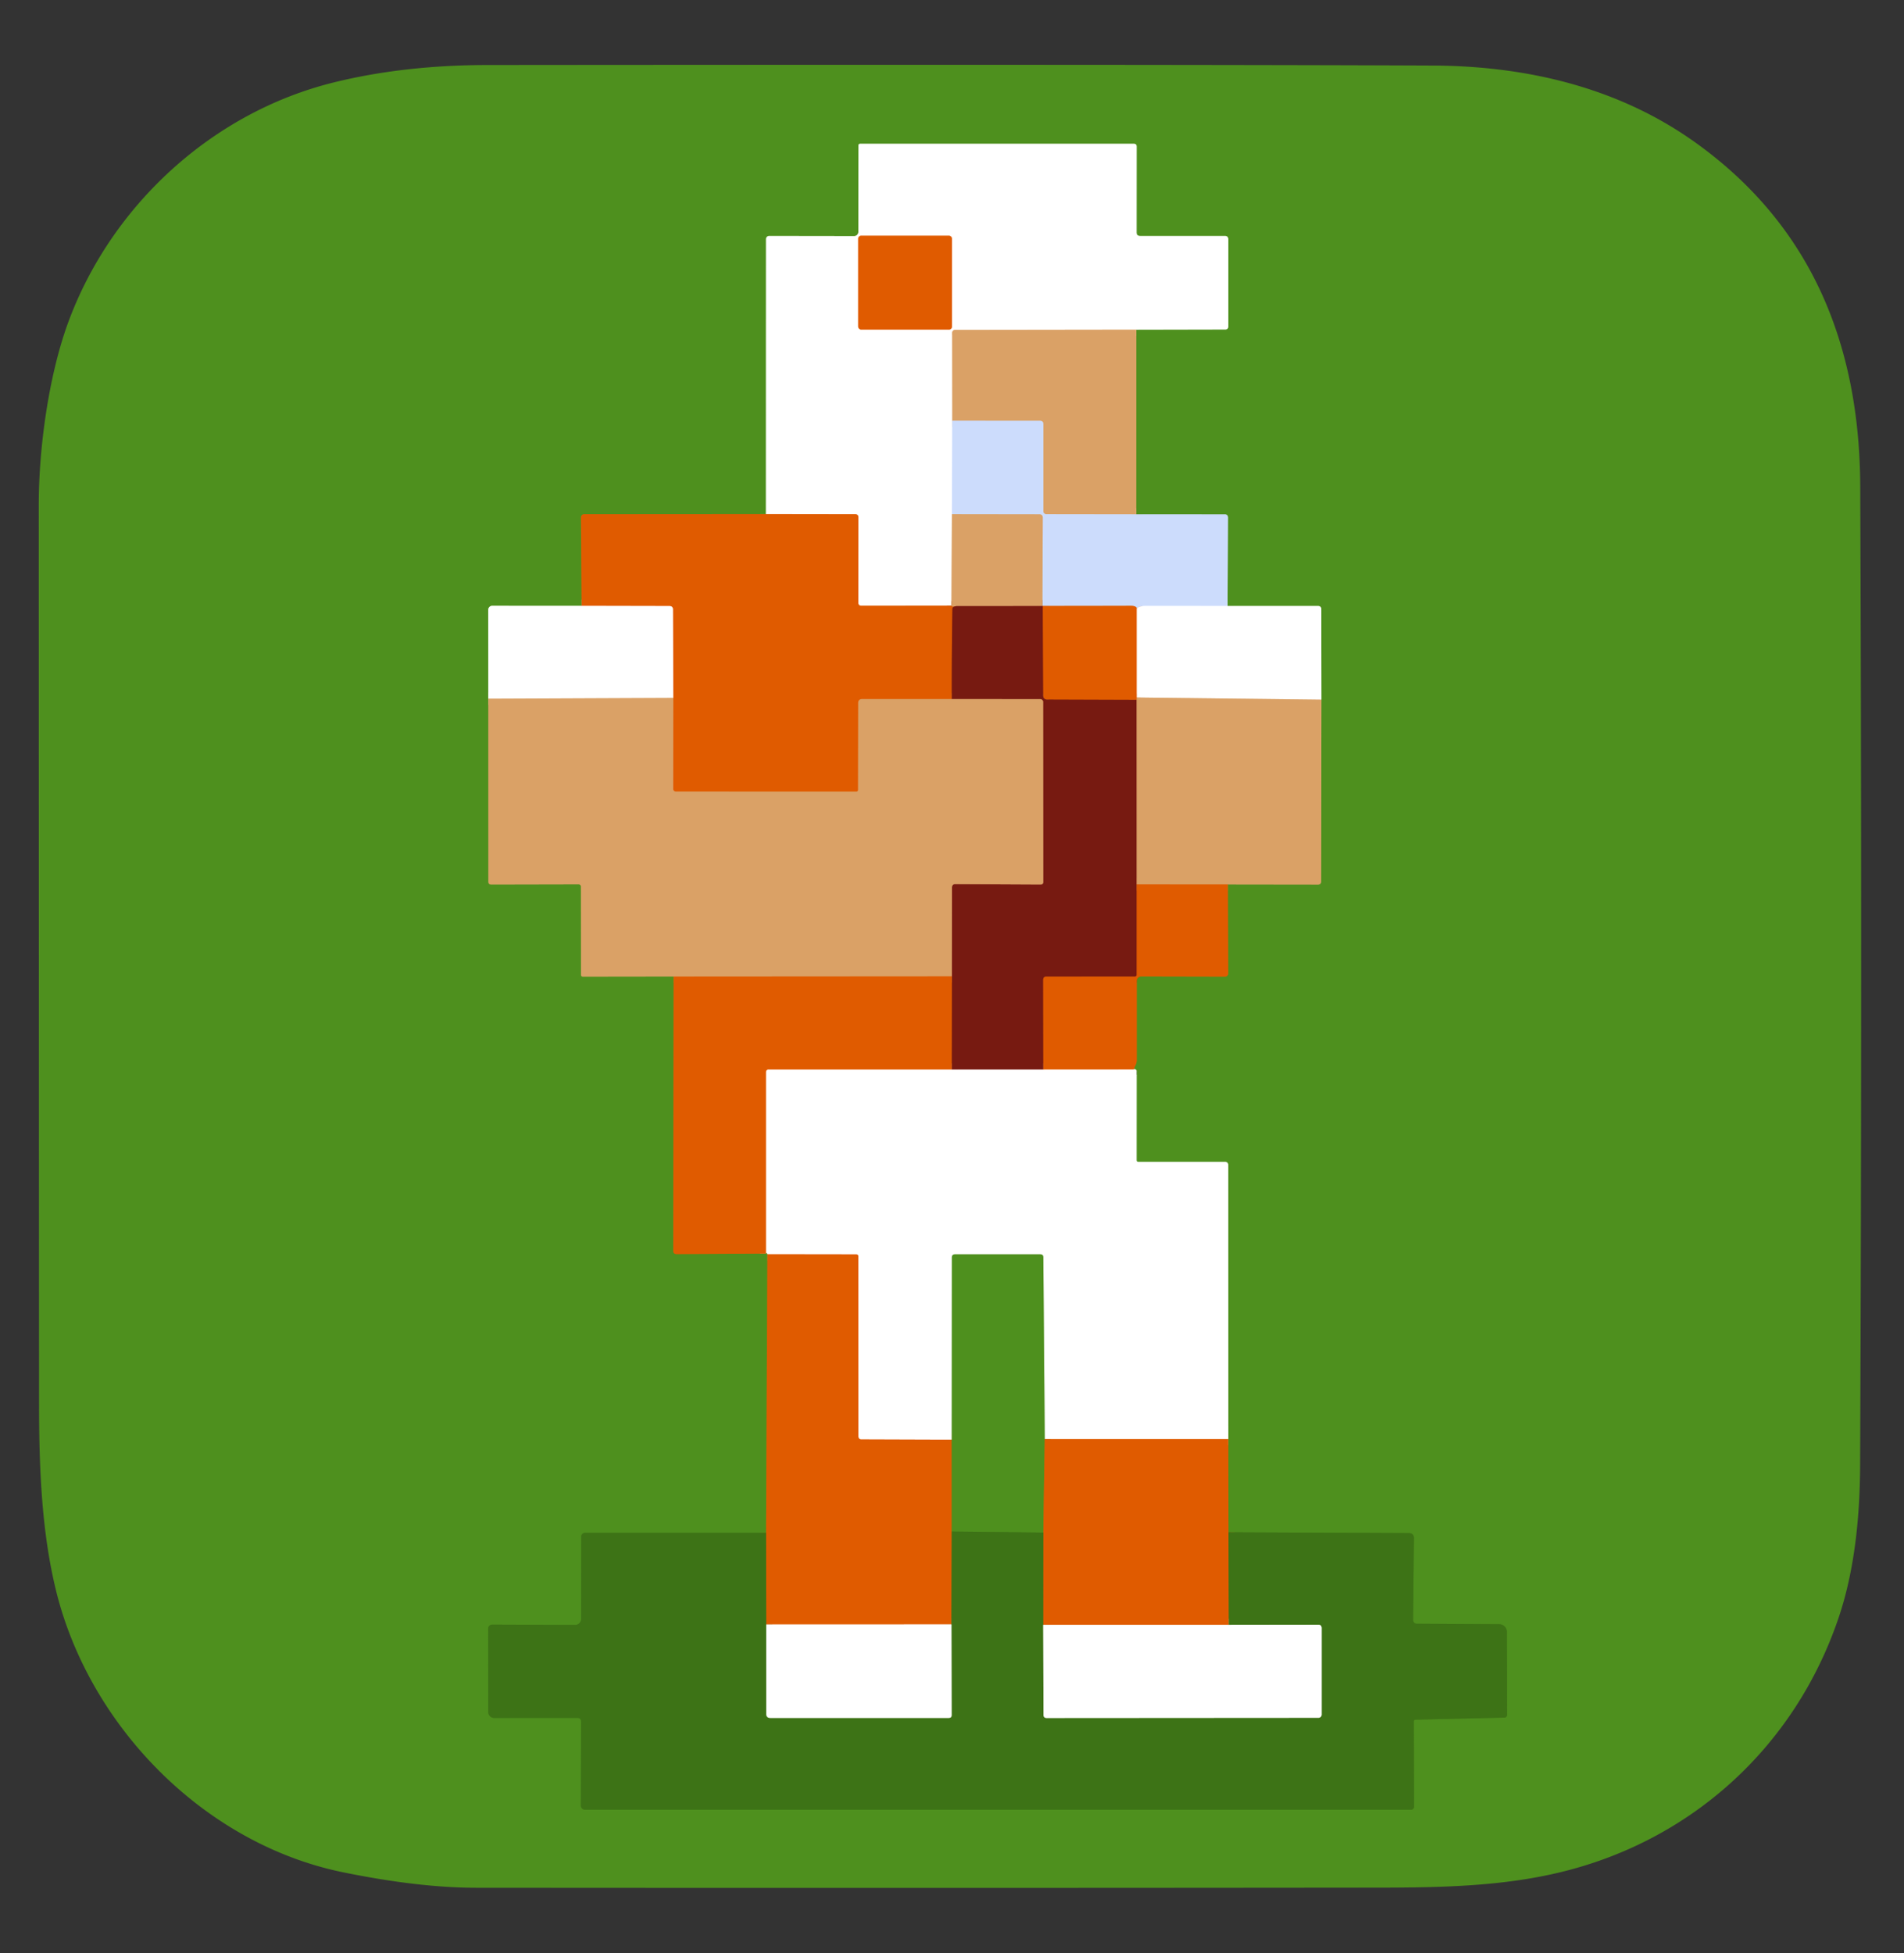 <?xml version="1.0" encoding="UTF-8" standalone="no"?>
<!DOCTYPE svg PUBLIC "-//W3C//DTD SVG 1.1//EN" "http://www.w3.org/Graphics/SVG/1.1/DTD/svg11.dtd">
<svg xmlns="http://www.w3.org/2000/svg" version="1.1" viewBox="0.00 0.00 312.00 320.00">
<rect x="0.00" y="0.00" width="312.00" height="320.00" fill="#333333" stroke="none"/>
<g stroke-width="2.00" fill="none" stroke-linecap="butt">
<path stroke="#97760f" vector-effect="non-scaling-stroke" d="
  M 125.51 84.23
  L 95.73 84.25
  A 0.53 0.53 0.0 0 0 95.20 84.79
  L 95.31 99.27"
/>
<path stroke="#a7c88f" vector-effect="non-scaling-stroke" d="
  M 95.31 99.27
  L 80.65 99.26
  A 0.65 0.64 90.0 0 0 80.01 99.91
  L 80.02 114.48"
/>
<path stroke="#949942" vector-effect="non-scaling-stroke" d="
  M 80.02 114.48
  L 80.03 144.45
  Q 80.03 144.93 80.51 144.93
  L 94.82 144.90
  A 0.38 0.37 0.0 0 1 95.20 145.27
  L 95.21 159.74
  A 0.29 0.28 -0.0 0 0 95.50 160.02
  L 110.39 160.00"
/>
<path stroke="#97760f" vector-effect="non-scaling-stroke" d="
  M 110.39 160.00
  L 110.32 204.93
  Q 110.32 205.47 110.86 205.47
  L 125.53 205.39"
/>
<path stroke="#a7c88f" vector-effect="non-scaling-stroke" d="
  M 125.53 205.39
  Q 125.53 205.06 125.75 205.50"
/>
<path stroke="#97760f" vector-effect="non-scaling-stroke" d="
  M 125.75 205.50
  L 125.53 251.14"
/>
<path stroke="#46821a" vector-effect="non-scaling-stroke" d="
  M 125.53 251.14
  L 95.85 251.15
  A 0.61 0.61 0.0 0 0 95.24 251.76
  L 95.23 265.25
  A 0.98 0.97 -89.7 0 1 94.25 266.23
  L 80.66 266.18
  A 0.66 0.66 0.0 0 0 79.99 266.84
  L 80.00 280.49
  A 0.99 0.99 0.0 0 0 80.99 281.48
  L 94.59 281.47
  Q 95.22 281.47 95.22 282.09
  L 95.18 295.84
  A 0.67 0.67 0.0 0 0 95.84 296.51
  L 231.23 296.51
  A 0.49 0.48 -90.0 0 0 231.71 296.02
  L 231.68 282.04
  A 0.28 0.28 0.0 0 1 231.96 281.76
  L 246.53 281.42
  A 0.45 0.45 0.0 0 0 246.97 280.97
  L 246.93 267.38
  A 1.26 1.26 0.0 0 0 245.68 266.12
  L 232.17 266.04
  A 0.62 0.61 -89.5 0 1 231.56 265.41
  L 231.70 251.96
  A 0.77 0.77 0.0 0 0 230.93 251.18
  L 201.31 251.05"
/>
<path stroke="#97760f" vector-effect="non-scaling-stroke" d="
  M 201.31 251.05
  L 201.27 235.78"
/>
<path stroke="#a7c88f" vector-effect="non-scaling-stroke" d="
  M 201.27 235.78
  L 201.26 190.90
  Q 201.26 190.37 200.73 190.37
  L 186.55 190.37
  Q 186.24 190.37 186.24 190.05
  L 186.25 175.51
  A 0.34 0.34 0.0 0 0 186.05 175.20
  Q 185.85 175.10 185.78 175.23"
/>
<path stroke="#97760f" vector-effect="non-scaling-stroke" d="
  M 185.78 175.23
  L 186.10 174.45
  Q 186.27 174.05 186.27 173.61
  L 186.27 160.74
  A 0.75 0.74 -90.0 0 1 187.01 159.99
  L 200.74 160.02
  A 0.52 0.52 0.0 0 0 201.26 159.49
  L 201.21 144.92"
/>
<path stroke="#949942" vector-effect="non-scaling-stroke" d="
  M 201.21 144.92
  L 215.96 144.94
  Q 216.49 144.94 216.49 144.41
  L 216.54 114.64"
/>
<path stroke="#a7c88f" vector-effect="non-scaling-stroke" d="
  M 216.54 114.64
  L 216.52 99.84
  Q 216.52 99.29 215.97 99.29
  L 201.17 99.29"
/>
<path stroke="#8db68d" vector-effect="non-scaling-stroke" d="
  M 201.17 99.29
  L 201.23 84.83
  Q 201.24 84.28 200.69 84.28
  L 186.18 84.27"
/>
<path stroke="#949942" vector-effect="non-scaling-stroke" d="
  M 186.18 84.27
  L 186.19 54.01"
/>
<path stroke="#a7c88f" vector-effect="non-scaling-stroke" d="
  M 186.19 54.01
  L 200.78 53.98
  Q 201.27 53.98 201.27 53.48
  L 201.27 39.22
  Q 201.27 38.66 200.72 38.66
  L 186.83 38.66
  Q 186.24 38.66 186.24 38.07
  L 186.25 24.03
  Q 186.25 23.55 185.78 23.55
  L 140.94 23.55
  A 0.26 0.26 0.0 0 0 140.68 23.81
  L 140.65 38.02
  A 0.67 0.67 0.0 0 1 139.98 38.68
  L 126.03 38.66
  A 0.52 0.51 90.0 0 0 125.52 39.18
  L 125.51 84.23"
/>
<path stroke="#edd0b3" vector-effect="non-scaling-stroke" d="
  M 186.19 54.01
  L 156.60 54.05
  Q 156.03 54.05 156.03 54.61
  L 156.05 68.94"
/>
<path stroke="#e6eefe" vector-effect="non-scaling-stroke" d="
  M 156.05 68.94
  L 155.99 84.25"
/>
<path stroke="#edd0b3" vector-effect="non-scaling-stroke" d="
  M 155.99 84.25
  L 155.91 99.24"
/>
<path stroke="#f0ad80" vector-effect="non-scaling-stroke" d="
  M 155.91 99.24
  L 141.15 99.25
  Q 140.65 99.25 140.65 98.75
  L 140.66 84.78
  Q 140.66 84.26 140.13 84.25
  L 125.51 84.23"
/>
<path stroke="#e6eefe" vector-effect="non-scaling-stroke" d="
  M 201.17 99.29
  Q 194.30 99.30 187.75 99.28
  Q 186.66 99.27 186.28 99.70"
/>
<path stroke="#d69c7e" vector-effect="non-scaling-stroke" d="
  M 186.28 99.70
  Q 186.22 99.26 185.25 99.26
  Q 178.00 99.28 170.81 99.28"
/>
<path stroke="#d3bfb1" vector-effect="non-scaling-stroke" d="
  M 170.81 99.28
  L 170.87 84.84
  Q 170.87 84.27 170.30 84.27
  L 155.99 84.25"
/>
<path stroke="#dd7e33" vector-effect="non-scaling-stroke" d="
  M 170.81 99.28
  Q 170.85 99.29 170.88 99.30"
/>
<path stroke="#a95e3c" vector-effect="non-scaling-stroke" d="
  M 170.88 99.30
  L 156.72 99.31"
/>
<path stroke="#dd7e33" vector-effect="non-scaling-stroke" d="
  M 155.91 99.24
  Q 155.97 99.51 156.72 99.31"
/>
<path stroke="#ac3b09" vector-effect="non-scaling-stroke" d="
  M 156.72 99.31
  Q 156.07 99.40 156.07 99.75
  Q 155.95 107.02 155.97 114.54"
/>
<path stroke="#dd7e33" vector-effect="non-scaling-stroke" d="
  M 155.97 114.54
  L 141.21 114.54
  A 0.58 0.58 0.0 0 0 140.63 115.11
  L 140.61 129.43
  A 0.29 0.29 0.0 0 1 140.32 129.72
  L 110.75 129.71
  A 0.44 0.44 0.0 0 1 110.31 129.27
  L 110.33 114.35"
/>
<path stroke="#f0ad80" vector-effect="non-scaling-stroke" d="
  M 110.33 114.35
  L 110.27 99.87
  Q 110.27 99.31 109.70 99.30
  L 95.31 99.27"
/>
<path stroke="#d3bfb1" vector-effect="non-scaling-stroke" d="
  M 186.18 84.27
  L 171.44 84.25
  A 0.48 0.48 0.0 0 1 170.96 83.77
  L 170.96 69.49
  Q 170.96 68.95 170.42 68.95
  L 156.05 68.94"
/>
<path stroke="#edd0b3" vector-effect="non-scaling-stroke" d="
  M 216.54 114.64
  L 186.28 114.28"
/>
<path stroke="#f0ad80" vector-effect="non-scaling-stroke" d="
  M 186.28 99.70
  L 186.28 114.28"
/>
<path stroke="#dd7e33" vector-effect="non-scaling-stroke" d="
  M 186.28 114.28
  L 186.25 114.65"
/>
<path stroke="#ac3b09" vector-effect="non-scaling-stroke" d="
  M 170.88 99.30
  L 170.95 114.01
  A 0.59 0.59 0.0 0 0 171.54 114.60
  L 186.25 114.65"
/>
<path stroke="#a95e3c" vector-effect="non-scaling-stroke" d="
  M 186.25 114.65
  L 186.26 144.91"
/>
<path stroke="#ac3b09" vector-effect="non-scaling-stroke" d="
  M 186.26 144.91
  L 186.26 159.72
  A 0.28 0.28 0.0 0 1 185.98 160.00
  L 171.49 160.01
  Q 170.93 160.01 170.94 160.56
  L 170.96 175.24"
/>
<path stroke="#bb8d88" vector-effect="non-scaling-stroke" d="
  M 170.96 175.24
  L 155.95 175.24"
/>
<path stroke="#ac3b09" vector-effect="non-scaling-stroke" d="
  M 155.95 175.24
  L 155.98 159.97"
/>
<path stroke="#a95e3c" vector-effect="non-scaling-stroke" d="
  M 155.98 159.97
  L 156.00 145.42
  Q 156.00 144.86 156.56 144.86
  L 170.51 144.93
  Q 170.95 144.93 170.95 144.49
  L 170.93 115.01
  A 0.47 0.46 -0.0 0 0 170.46 114.55
  L 155.97 114.54"
/>
<path stroke="#dd7e33" vector-effect="non-scaling-stroke" d="
  M 155.98 159.97
  L 110.39 160.00"
/>
<path stroke="#edd0b3" vector-effect="non-scaling-stroke" d="
  M 110.33 114.35
  L 80.02 114.48"
/>
<path stroke="#dd7e33" vector-effect="non-scaling-stroke" d="
  M 201.21 144.92
  L 186.26 144.91"
/>
<path stroke="#f0ad80" vector-effect="non-scaling-stroke" d="
  M 201.27 235.78
  L 171.20 235.78"
/>
<path stroke="#a7c88f" vector-effect="non-scaling-stroke" d="
  M 171.20 235.78
  L 170.96 206.00
  Q 170.95 205.51 170.46 205.51
  L 156.51 205.51
  Q 155.98 205.51 155.98 206.04
  L 155.96 235.88"
/>
<path stroke="#f0ad80" vector-effect="non-scaling-stroke" d="
  M 155.96 235.88
  L 141.11 235.83
  A 0.45 0.45 0.0 0 1 140.66 235.38
  L 140.65 205.84
  A 0.32 0.32 0.0 0 0 140.33 205.52
  L 125.75 205.50"
/>
<path stroke="#f0ad80" vector-effect="non-scaling-stroke" d="
  M 155.95 175.24
  L 125.93 175.24
  A 0.40 0.40 0.0 0 0 125.53 175.64
  L 125.53 205.39"
/>
<path stroke="#f0ad80" vector-effect="non-scaling-stroke" d="
  M 185.78 175.23
  L 170.96 175.24"
/>
<path stroke="#8f670b" vector-effect="non-scaling-stroke" d="
  M 201.31 251.05
  L 201.36 266.22"
/>
<path stroke="#f0ad80" vector-effect="non-scaling-stroke" d="
  M 201.36 266.22
  L 170.94 266.22"
/>
<path stroke="#8f670b" vector-effect="non-scaling-stroke" d="
  M 170.94 266.22
  L 170.96 251.10"
/>
<path stroke="#97760f" vector-effect="non-scaling-stroke" d="
  M 155.96 235.88
  L 155.96 250.93"
/>
<path stroke="#8f670b" vector-effect="non-scaling-stroke" d="
  M 155.96 250.93
  L 155.91 266.15"
/>
<path stroke="#f0ad80" vector-effect="non-scaling-stroke" d="
  M 155.91 266.15
  L 125.56 266.16"
/>
<path stroke="#8f670b" vector-effect="non-scaling-stroke" d="
  M 125.56 266.16
  L 125.53 251.14"
/>
<path stroke="#97760f" vector-effect="non-scaling-stroke" d="
  M 171.20 235.78
  L 170.96 251.10"
/>
<path stroke="#46821a" vector-effect="non-scaling-stroke" d="
  M 170.96 251.10
  L 155.96 250.93"
/>
<path stroke="#9eb98b" vector-effect="non-scaling-stroke" d="
  M 170.94 266.22
  L 170.99 280.96
  Q 171.00 281.48 171.51 281.48
  L 216.06 281.45
  A 0.51 0.51 0.0 0 0 216.57 280.94
  L 216.57 266.76
  Q 216.57 266.20 216.02 266.20
  L 201.36 266.22"
/>
<path stroke="#9eb98b" vector-effect="non-scaling-stroke" d="
  M 125.56 266.16
  L 125.57 280.83
  Q 125.57 281.47 126.21 281.47
  L 155.48 281.47
  Q 155.94 281.47 155.94 281.01
  L 155.91 266.15"
/>
<path stroke="#f0ad80" vector-effect="non-scaling-stroke" d="
  M 156.00 39.11
  A 0.49 0.49 0.0 0 0 155.51 38.62
  L 141.11 38.62
  A 0.49 0.49 0.0 0 0 140.62 39.11
  L 140.62 53.51
  A 0.49 0.49 0.0 0 0 141.11 54.00
  L 155.51 54.00
  A 0.49 0.49 0.0 0 0 156.00 53.51
  L 156.00 39.11"
/>
</g>
<path fill="#4e901e" d="
  M 301.26 265.13
  C 294.01 286.45 276.91 301.71 255.50 306.80
  C 246.37 308.97 237.00 309.27 226.12 309.28
  Q 152.06 309.36 78.00 309.30
  Q 68.62 309.29 56.25 306.77
  C 33.40 302.11 14.58 282.76 9.16 260.52
  C 6.89 251.20 6.40 241.07 6.40 230.11
  Q 6.36 156.43 6.35 82.75
  C 6.35 73.41 7.97 61.67 11.10 53.03
  C 18.14 33.67 34.82 18.39 54.76 13.49
  Q 66.24 10.66 80.00 10.65
  Q 191.12 10.55 234.75 10.74
  C 249.66 10.80 264.86 14.11 277.73 23.29
  C 296.99 37.03 304.75 56.70 304.83 79.75
  Q 305.14 160.00 304.81 240.25
  C 304.77 248.44 303.92 257.32 301.26 265.13
  Z
  M 125.51 84.23
  L 95.73 84.25
  A 0.53 0.53 0.0 0 0 95.20 84.79
  L 95.31 99.27
  L 80.65 99.26
  A 0.65 0.64 90.0 0 0 80.01 99.91
  L 80.02 114.48
  L 80.03 144.45
  Q 80.03 144.93 80.51 144.93
  L 94.82 144.90
  A 0.38 0.37 0.0 0 1 95.20 145.27
  L 95.21 159.74
  A 0.29 0.28 -0.0 0 0 95.50 160.02
  L 110.39 160.00
  L 110.32 204.93
  Q 110.32 205.47 110.86 205.47
  L 125.53 205.39
  Q 125.53 205.06 125.75 205.50
  L 125.53 251.14
  L 95.85 251.15
  A 0.61 0.61 0.0 0 0 95.24 251.76
  L 95.23 265.25
  A 0.98 0.97 -89.7 0 1 94.25 266.23
  L 80.66 266.18
  A 0.66 0.66 0.0 0 0 79.99 266.84
  L 80.00 280.49
  A 0.99 0.99 0.0 0 0 80.99 281.48
  L 94.59 281.47
  Q 95.22 281.47 95.22 282.09
  L 95.18 295.84
  A 0.67 0.67 0.0 0 0 95.84 296.51
  L 231.23 296.51
  A 0.49 0.48 -90.0 0 0 231.71 296.02
  L 231.68 282.04
  A 0.28 0.28 0.0 0 1 231.96 281.76
  L 246.53 281.42
  A 0.45 0.45 0.0 0 0 246.97 280.97
  L 246.93 267.38
  A 1.26 1.26 0.0 0 0 245.68 266.12
  L 232.17 266.04
  A 0.62 0.61 -89.5 0 1 231.56 265.41
  L 231.70 251.96
  A 0.77 0.77 0.0 0 0 230.93 251.18
  L 201.31 251.05
  L 201.27 235.78
  L 201.26 190.90
  Q 201.26 190.37 200.73 190.37
  L 186.55 190.37
  Q 186.24 190.37 186.24 190.05
  L 186.25 175.51
  A 0.34 0.34 0.0 0 0 186.05 175.20
  Q 185.85 175.10 185.78 175.23
  L 186.10 174.45
  Q 186.27 174.05 186.27 173.61
  L 186.27 160.74
  A 0.75 0.74 -90.0 0 1 187.01 159.99
  L 200.74 160.02
  A 0.52 0.52 0.0 0 0 201.26 159.49
  L 201.21 144.92
  L 215.96 144.94
  Q 216.49 144.94 216.49 144.41
  L 216.54 114.64
  L 216.52 99.84
  Q 216.52 99.29 215.97 99.29
  L 201.17 99.29
  L 201.23 84.83
  Q 201.24 84.28 200.69 84.28
  L 186.18 84.27
  L 186.19 54.01
  L 200.78 53.98
  Q 201.27 53.98 201.27 53.48
  L 201.27 39.22
  Q 201.27 38.66 200.72 38.66
  L 186.83 38.66
  Q 186.24 38.66 186.24 38.07
  L 186.25 24.03
  Q 186.25 23.55 185.78 23.55
  L 140.94 23.55
  A 0.26 0.26 0.0 0 0 140.68 23.81
  L 140.65 38.02
  A 0.67 0.67 0.0 0 1 139.98 38.68
  L 126.03 38.66
  A 0.52 0.51 90.0 0 0 125.52 39.18
  L 125.51 84.23
  Z"
/>
<path fill="#ffffff" d="
  M 186.19 54.01
  L 156.60 54.05
  Q 156.03 54.05 156.03 54.61
  L 156.05 68.94
  L 155.99 84.25
  L 155.91 99.24
  L 141.15 99.25
  Q 140.65 99.25 140.65 98.75
  L 140.66 84.78
  Q 140.66 84.26 140.13 84.25
  L 125.51 84.23
  L 125.52 39.18
  A 0.52 0.51 90.0 0 1 126.03 38.66
  L 139.98 38.68
  A 0.67 0.67 0.0 0 0 140.65 38.02
  L 140.68 23.81
  A 0.26 0.26 0.0 0 1 140.94 23.55
  L 185.78 23.55
  Q 186.25 23.55 186.25 24.03
  L 186.24 38.07
  Q 186.24 38.66 186.83 38.66
  L 200.72 38.66
  Q 201.27 38.66 201.27 39.22
  L 201.27 53.48
  Q 201.27 53.98 200.78 53.98
  L 186.19 54.01
  Z
  M 156.00 39.11
  A 0.49 0.49 0.0 0 0 155.51 38.62
  L 141.11 38.62
  A 0.49 0.49 0.0 0 0 140.62 39.11
  L 140.62 53.51
  A 0.49 0.49 0.0 0 0 141.11 54.00
  L 155.51 54.00
  A 0.49 0.49 0.0 0 0 156.00 53.51
  L 156.00 39.11
  Z"
/>
<rect fill="#e05b00" x="140.62" y="38.62" width="15.38" height="15.38" rx="0.49"/>
<path fill="#daa166" d="
  M 186.19 54.01
  L 186.18 84.27
  L 171.44 84.25
  A 0.48 0.48 0.0 0 1 170.96 83.77
  L 170.96 69.49
  Q 170.96 68.95 170.42 68.95
  L 156.05 68.94
  L 156.03 54.61
  Q 156.03 54.05 156.60 54.05
  L 186.19 54.01
  Z"
/>
<path fill="#ccdcfc" d="
  M 186.18 84.27
  L 200.69 84.28
  Q 201.24 84.28 201.23 84.83
  L 201.17 99.29
  Q 194.30 99.30 187.75 99.28
  Q 186.66 99.27 186.28 99.70
  Q 186.22 99.26 185.25 99.26
  Q 178.00 99.28 170.81 99.28
  L 170.87 84.84
  Q 170.87 84.27 170.30 84.27
  L 155.99 84.25
  L 156.05 68.94
  L 170.42 68.95
  Q 170.96 68.95 170.96 69.49
  L 170.96 83.77
  A 0.48 0.48 0.0 0 0 171.44 84.25
  L 186.18 84.27
  Z"
/>
<path fill="#e05b00" d="
  M 125.51 84.23
  L 140.13 84.25
  Q 140.66 84.26 140.66 84.78
  L 140.65 98.75
  Q 140.65 99.25 141.15 99.25
  L 155.91 99.24
  Q 155.97 99.51 156.72 99.31
  Q 156.07 99.40 156.07 99.75
  Q 155.95 107.02 155.97 114.54
  L 141.21 114.54
  A 0.58 0.58 0.0 0 0 140.63 115.11
  L 140.61 129.43
  A 0.29 0.29 0.0 0 1 140.32 129.72
  L 110.75 129.71
  A 0.44 0.44 0.0 0 1 110.31 129.27
  L 110.33 114.35
  L 110.27 99.87
  Q 110.27 99.31 109.70 99.30
  L 95.31 99.27
  L 95.20 84.79
  A 0.53 0.53 0.0 0 1 95.73 84.25
  L 125.51 84.23
  Z"
/>
<path fill="#daa166" d="
  M 155.99 84.25
  L 170.30 84.27
  Q 170.87 84.27 170.87 84.84
  L 170.81 99.28
  Q 170.85 99.29 170.88 99.30
  L 156.72 99.31
  Q 155.97 99.51 155.91 99.24
  L 155.99 84.25
  Z"
/>
<path fill="#ffffff" d="
  M 95.31 99.27
  L 109.70 99.30
  Q 110.27 99.31 110.27 99.87
  L 110.33 114.35
  L 80.02 114.48
  L 80.01 99.91
  A 0.65 0.64 90.0 0 1 80.65 99.26
  L 95.31 99.27
  Z"
/>
<path fill="#771a11" d="
  M 156.72 99.31
  L 170.88 99.30
  L 170.95 114.01
  A 0.59 0.59 0.0 0 0 171.54 114.60
  L 186.25 114.65
  L 186.26 144.91
  L 186.26 159.72
  A 0.28 0.28 0.0 0 1 185.98 160.00
  L 171.49 160.01
  Q 170.93 160.01 170.94 160.56
  L 170.96 175.24
  L 155.95 175.24
  L 155.98 159.97
  L 156.00 145.42
  Q 156.00 144.86 156.56 144.86
  L 170.51 144.93
  Q 170.95 144.93 170.95 144.49
  L 170.93 115.01
  A 0.47 0.46 -0.0 0 0 170.46 114.55
  L 155.97 114.54
  Q 155.95 107.02 156.07 99.75
  Q 156.07 99.40 156.72 99.31
  Z"
/>
<path fill="#e05b00" d="
  M 170.88 99.30
  Q 170.85 99.29 170.81 99.28
  Q 178.00 99.28 185.25 99.26
  Q 186.22 99.26 186.28 99.70
  L 186.28 114.28
  L 186.25 114.65
  L 171.54 114.60
  A 0.59 0.59 0.0 0 1 170.95 114.01
  L 170.88 99.30
  Z"
/>
<path fill="#ffffff" d="
  M 201.17 99.29
  L 215.97 99.29
  Q 216.52 99.29 216.52 99.84
  L 216.54 114.64
  L 186.28 114.28
  L 186.28 99.70
  Q 186.66 99.27 187.75 99.28
  Q 194.30 99.30 201.17 99.29
  Z"
/>
<path fill="#daa166" d="
  M 110.33 114.35
  L 110.31 129.27
  A 0.44 0.44 0.0 0 0 110.75 129.71
  L 140.32 129.72
  A 0.29 0.29 0.0 0 0 140.61 129.43
  L 140.63 115.11
  A 0.58 0.58 0.0 0 1 141.21 114.54
  L 155.97 114.54
  L 170.46 114.55
  A 0.47 0.46 0.0 0 1 170.93 115.01
  L 170.95 144.49
  Q 170.95 144.93 170.51 144.93
  L 156.56 144.86
  Q 156.00 144.86 156.00 145.42
  L 155.98 159.97
  L 110.39 160.00
  L 95.50 160.02
  A 0.29 0.28 -0.0 0 1 95.21 159.74
  L 95.20 145.27
  A 0.38 0.37 -0.0 0 0 94.82 144.90
  L 80.51 144.93
  Q 80.03 144.93 80.03 144.45
  L 80.02 114.48
  L 110.33 114.35
  Z"
/>
<path fill="#daa166" d="
  M 186.28 114.28
  L 216.54 114.64
  L 216.49 144.41
  Q 216.49 144.94 215.96 144.94
  L 201.21 144.92
  L 186.26 144.91
  L 186.25 114.65
  L 186.28 114.28
  Z"
/>
<path fill="#e05b00" d="
  M 186.26 144.91
  L 201.21 144.92
  L 201.26 159.49
  A 0.52 0.52 0.0 0 1 200.74 160.02
  L 187.01 159.99
  A 0.75 0.74 -90.0 0 0 186.27 160.74
  L 186.27 173.61
  Q 186.27 174.05 186.10 174.45
  L 185.78 175.23
  L 170.96 175.24
  L 170.94 160.56
  Q 170.93 160.01 171.49 160.01
  L 185.98 160.00
  A 0.28 0.28 0.0 0 0 186.26 159.72
  L 186.26 144.91
  Z"
/>
<path fill="#e05b00" d="
  M 155.98 159.97
  L 155.95 175.24
  L 125.93 175.24
  A 0.40 0.40 0.0 0 0 125.53 175.64
  L 125.53 205.39
  L 110.86 205.47
  Q 110.32 205.47 110.32 204.93
  L 110.39 160.00
  L 155.98 159.97
  Z"
/>
<path fill="#ffffff" d="
  M 155.95 175.24
  L 170.96 175.24
  L 185.78 175.23
  Q 185.85 175.10 186.05 175.20
  A 0.34 0.34 0.0 0 1 186.25 175.51
  L 186.24 190.05
  Q 186.24 190.37 186.55 190.37
  L 200.73 190.37
  Q 201.26 190.37 201.26 190.90
  L 201.27 235.78
  L 171.20 235.78
  L 170.96 206.00
  Q 170.95 205.51 170.46 205.51
  L 156.51 205.51
  Q 155.98 205.51 155.98 206.04
  L 155.96 235.88
  L 141.11 235.83
  A 0.45 0.45 0.0 0 1 140.66 235.38
  L 140.65 205.84
  A 0.32 0.32 0.0 0 0 140.33 205.52
  L 125.75 205.50
  Q 125.53 205.06 125.53 205.39
  L 125.53 175.64
  A 0.40 0.40 0.0 0 1 125.93 175.24
  L 155.95 175.24
  Z"
/>
<path fill="#e05b00" d="
  M 125.75 205.50
  L 140.33 205.52
  A 0.32 0.32 0.0 0 1 140.65 205.84
  L 140.66 235.38
  A 0.45 0.45 0.0 0 0 141.11 235.83
  L 155.96 235.88
  L 155.96 250.93
  L 155.91 266.15
  L 125.56 266.16
  L 125.53 251.14
  L 125.75 205.50
  Z"
/>
<path fill="#4e901e" d="
  M 171.20 235.78
  L 170.96 251.10
  L 155.96 250.93
  L 155.96 235.88
  L 155.98 206.04
  Q 155.98 205.51 156.51 205.51
  L 170.46 205.51
  Q 170.95 205.51 170.96 206.00
  L 171.20 235.78
  Z"
/>
<path fill="#e05b00" d="
  M 171.20 235.78
  L 201.27 235.78
  L 201.31 251.05
  L 201.36 266.22
  L 170.94 266.22
  L 170.96 251.10
  L 171.20 235.78
  Z"
/>
<path fill="#3d7316" d="
  M 155.96 250.93
  L 170.96 251.10
  L 170.94 266.22
  L 170.99 280.96
  Q 171.00 281.48 171.51 281.48
  L 216.06 281.45
  A 0.51 0.51 0.0 0 0 216.57 280.94
  L 216.57 266.76
  Q 216.57 266.20 216.02 266.20
  L 201.36 266.22
  L 201.31 251.05
  L 230.93 251.18
  A 0.77 0.77 0.0 0 1 231.70 251.96
  L 231.56 265.41
  A 0.62 0.61 -89.5 0 0 232.17 266.04
  L 245.68 266.12
  A 1.26 1.26 0.0 0 1 246.93 267.38
  L 246.97 280.97
  A 0.45 0.45 0.0 0 1 246.53 281.42
  L 231.96 281.76
  A 0.28 0.28 0.0 0 0 231.68 282.04
  L 231.71 296.02
  A 0.49 0.48 -90.0 0 1 231.23 296.51
  L 95.84 296.51
  A 0.67 0.67 0.0 0 1 95.18 295.84
  L 95.22 282.09
  Q 95.22 281.47 94.59 281.47
  L 80.99 281.48
  A 0.99 0.99 0.0 0 1 80.00 280.49
  L 79.99 266.84
  A 0.66 0.66 0.0 0 1 80.66 266.18
  L 94.25 266.23
  A 0.98 0.97 -89.7 0 0 95.23 265.25
  L 95.24 251.76
  A 0.61 0.61 0.0 0 1 95.85 251.15
  L 125.53 251.14
  L 125.56 266.16
  L 125.57 280.83
  Q 125.57 281.47 126.21 281.47
  L 155.48 281.47
  Q 155.94 281.47 155.94 281.01
  L 155.91 266.15
  L 155.96 250.93
  Z"
/>
<path fill="#ffffff" d="
  M 125.56 266.16
  L 155.91 266.15
  L 155.94 281.01
  Q 155.94 281.47 155.48 281.47
  L 126.21 281.47
  Q 125.57 281.47 125.57 280.83
  L 125.56 266.16
  Z"
/>
<path fill="#ffffff" d="
  M 170.94 266.22
  L 201.36 266.22
  L 216.02 266.20
  Q 216.57 266.20 216.57 266.76
  L 216.57 280.94
  A 0.51 0.51 0.0 0 1 216.06 281.45
  L 171.51 281.48
  Q 171.00 281.48 170.99 280.96
  L 170.94 266.22
  Z"
/>
</svg>
